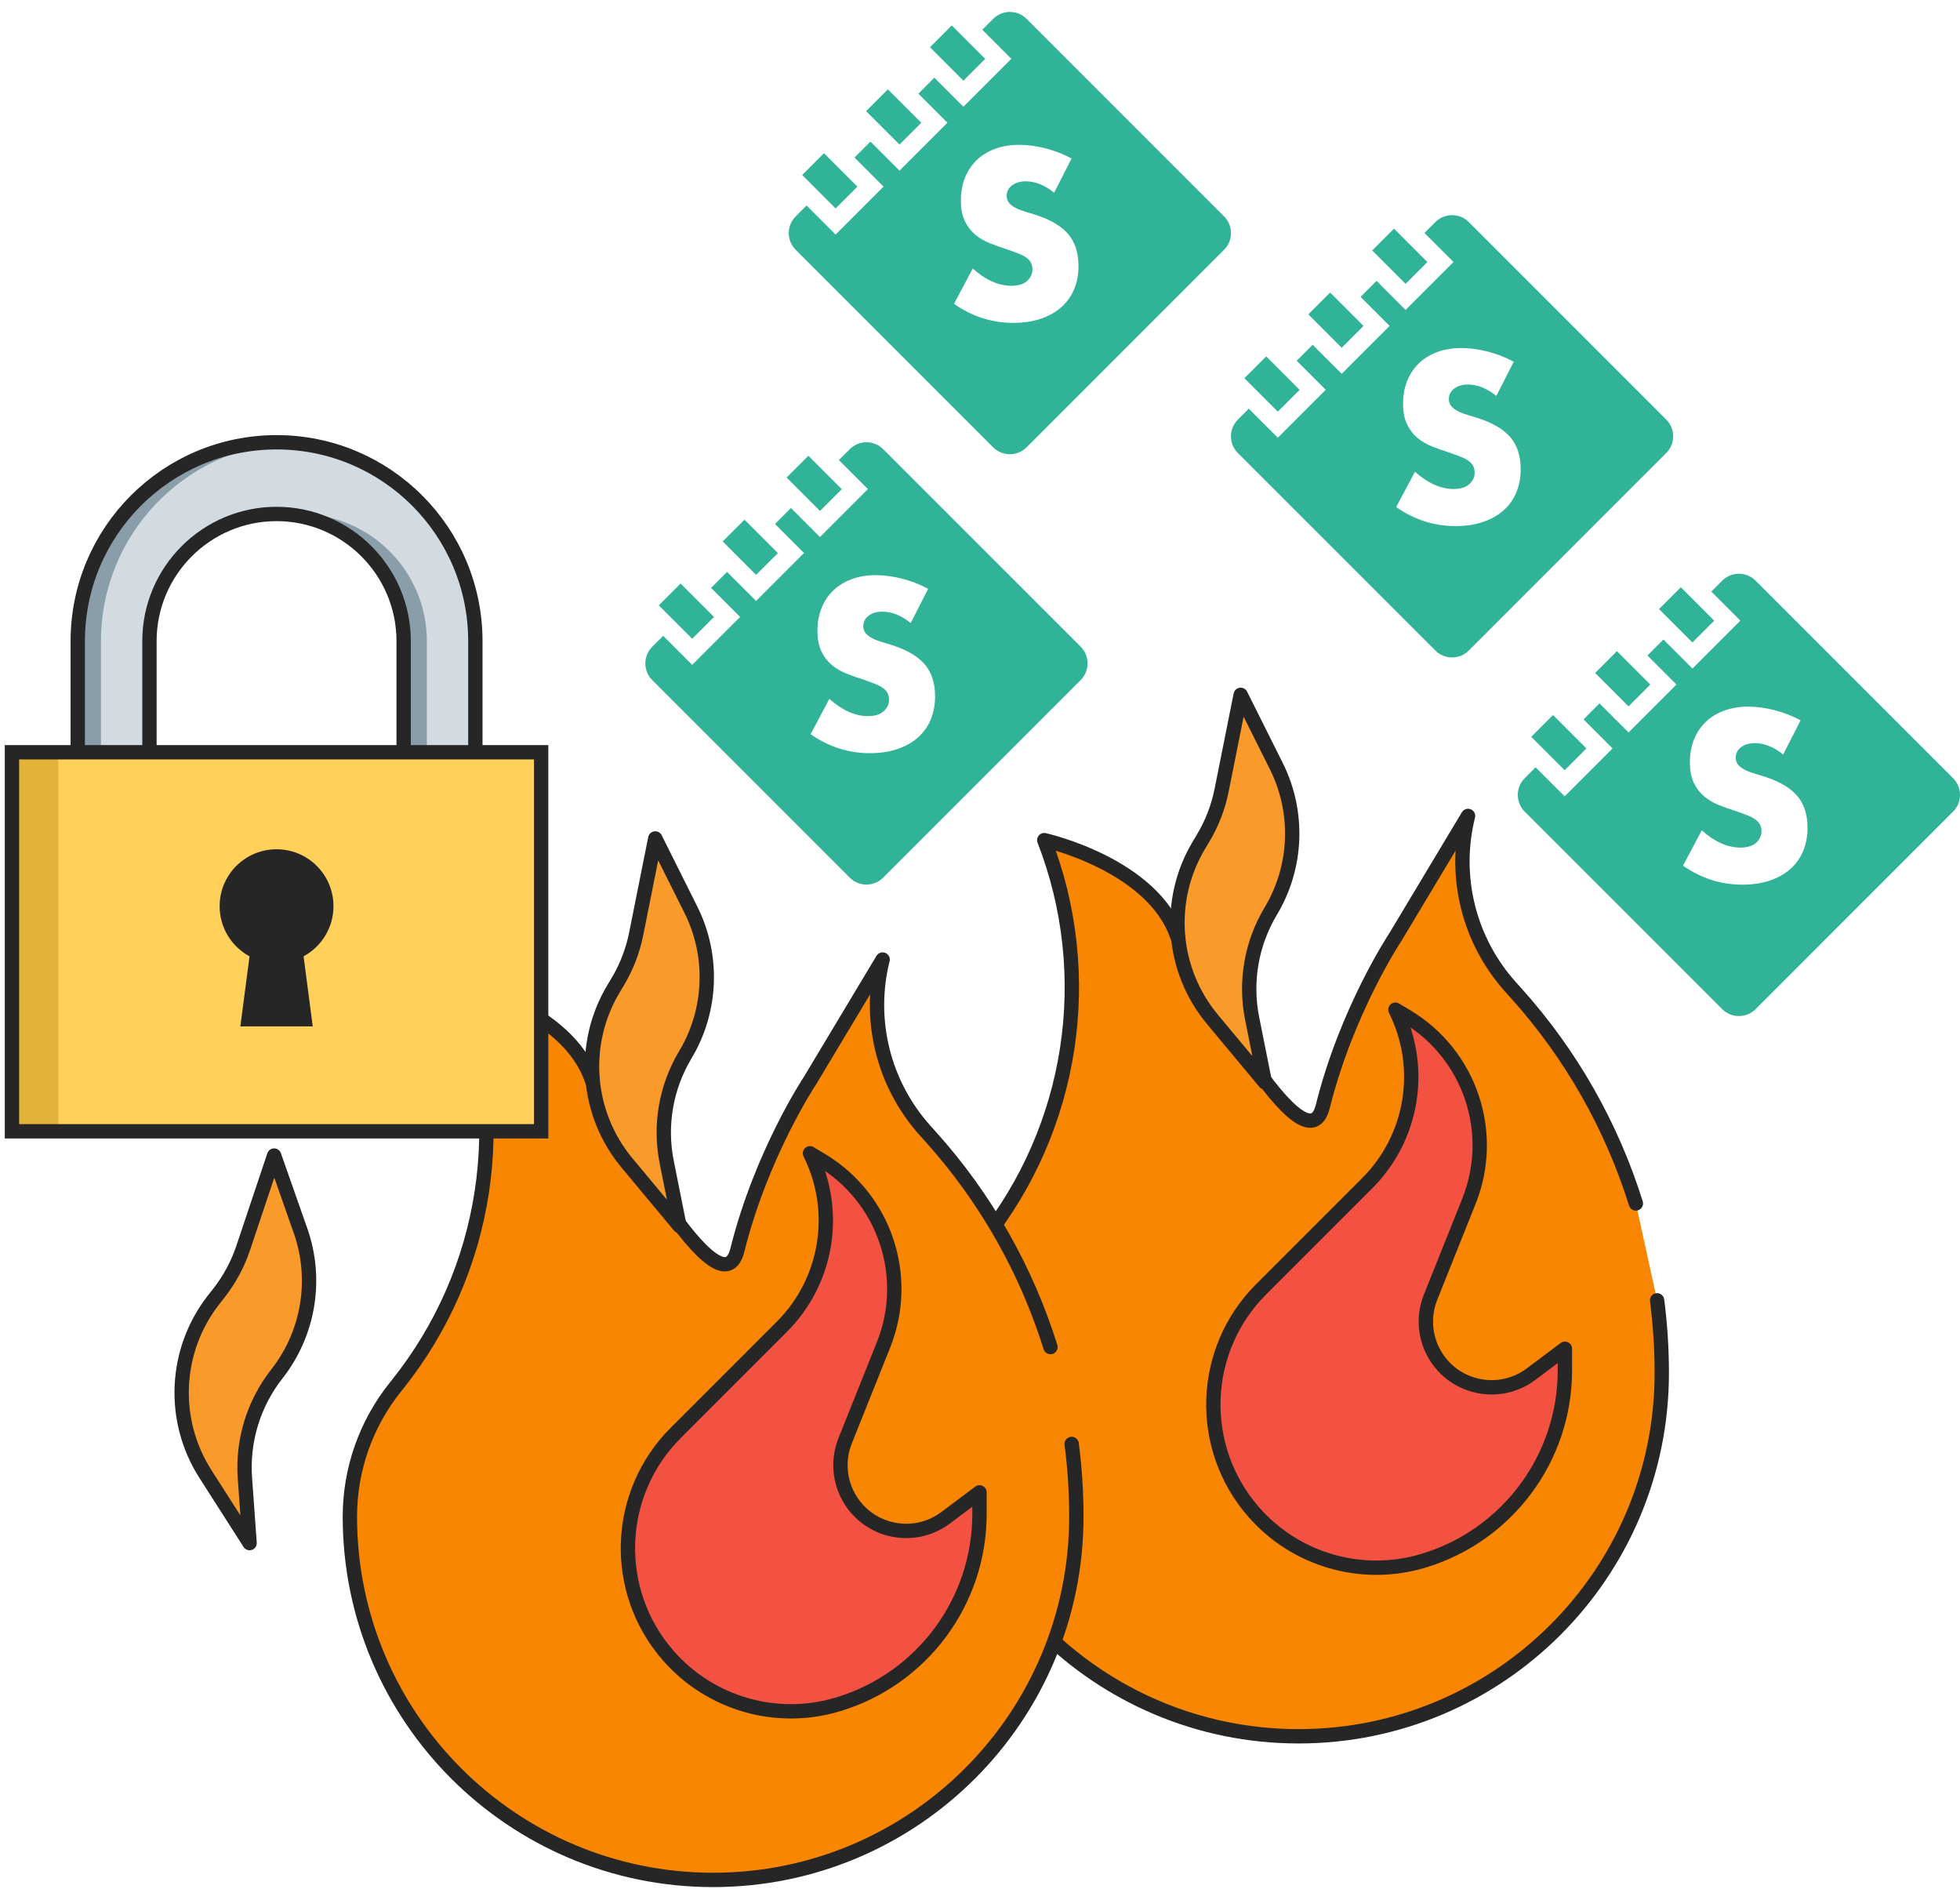 <svg width="164" height="158" viewBox="0 0 164 158" fill="none" xmlns="http://www.w3.org/2000/svg">
<path d="M136.88 100.678C134.856 94.209 131.456 88.193 126.846 83.07L126.398 82.572C122.905 78.692 121.57 73.326 122.836 68.259L116.758 78.39C116.758 78.39 112.705 84.469 110.679 92.573C109.125 98.79 98.522 78.39 98.522 78.39C96.495 72.311 87.377 70.285 87.377 70.285C91.766 81.573 89.811 94.342 82.247 103.801L82.058 104.038C79.599 107.11 78.259 110.927 78.259 114.862C78.259 131.647 91.867 145.255 108.653 145.255C125.438 145.255 139.046 131.647 139.046 114.862C139.046 112.82 138.914 110.789 138.655 108.783" fill="#F98600"/>
<path d="M136.88 100.678C134.856 94.209 131.456 88.193 126.846 83.07L126.398 82.572C122.905 78.692 121.57 73.326 122.836 68.259L116.758 78.39C116.758 78.39 112.705 84.469 110.679 92.573C109.125 98.79 98.522 78.39 98.522 78.39C96.495 72.311 87.377 70.285 87.377 70.285C91.766 81.573 89.811 94.342 82.247 103.801L82.058 104.038C79.599 107.11 78.259 110.927 78.259 114.862C78.259 131.647 91.867 145.255 108.653 145.255C125.438 145.255 139.046 131.647 139.046 114.862C139.046 112.82 138.914 110.789 138.655 108.783" stroke="#262626" stroke-width="1.2" stroke-linecap="round" stroke-linejoin="round"/>
<path d="M106.791 64.085L103.812 58.128L102.216 66.113C101.932 67.533 101.405 68.893 100.661 70.133L100.323 70.696C97.559 75.302 98.011 81.152 101.45 85.279L105.839 90.547L104.771 85.204C104.155 82.124 104.708 78.925 106.325 76.23C108.546 72.528 108.722 67.947 106.791 64.085V64.085Z" fill="#F99A2A" stroke="#262626" stroke-width="1.2" stroke-linecap="round" stroke-linejoin="round"/>
<path d="M119.086 130.576C126.123 128.464 130.941 121.988 130.941 114.641V112.836L128.109 114.959C125.363 117.018 121.422 116.088 119.888 113.018C119.185 111.612 119.118 109.975 119.702 108.516L122.913 100.488C125.205 94.758 123 88.213 117.708 85.038L116.758 84.469C119.177 89.309 118.229 95.155 114.403 98.981L105.52 107.864C100.442 112.941 100.171 121.087 104.9 126.493C108.42 130.517 113.965 132.111 119.086 130.576V130.576Z" fill="#F35142" stroke="#262626" stroke-width="1.2" stroke-linecap="round" stroke-linejoin="round"/>
<path d="M72.146 102.932C74.815 99.536 75.562 95.013 74.13 90.941L71.921 84.657L69.336 92.381C68.876 93.753 68.185 95.038 67.289 96.176L66.882 96.693C63.563 100.916 63.279 106.778 66.175 111.302L69.869 117.077L69.478 111.643C69.255 108.506 70.205 105.402 72.146 102.932V102.932Z" fill="#F99A2A" stroke="#262626" stroke-width="1.2" stroke-linecap="round" stroke-linejoin="round"/>
<path d="M87.896 112.693C85.871 106.224 82.472 100.208 77.862 95.085L77.414 94.587C73.921 90.707 72.585 85.341 73.852 80.274L67.773 90.405C67.773 90.405 63.721 96.484 61.695 104.588C60.14 110.805 49.537 90.405 49.537 90.405C47.511 84.326 38.393 82.3 38.393 82.3C42.782 93.588 40.826 106.357 33.263 115.816L33.074 116.053C30.614 119.125 29.275 122.942 29.275 126.877C29.275 143.662 42.883 157.27 59.668 157.27C76.454 157.27 90.062 143.662 90.062 126.877C90.062 124.834 89.93 122.804 89.671 120.798" fill="#F98600"/>
<path d="M87.896 112.693C85.871 106.224 82.472 100.208 77.862 95.085L77.414 94.587C73.921 90.707 72.585 85.341 73.852 80.274L67.773 90.405C67.773 90.405 63.721 96.484 61.695 104.588C60.14 110.805 49.537 90.405 49.537 90.405C47.511 84.326 38.393 82.3 38.393 82.3C42.782 93.588 40.826 106.357 33.263 115.816L33.074 116.053C30.614 119.125 29.275 122.942 29.275 126.877C29.275 143.662 42.883 157.27 59.668 157.27C76.454 157.27 90.062 143.662 90.062 126.877C90.062 124.834 89.93 122.804 89.671 120.798" stroke="#262626" stroke-width="1.2" stroke-linecap="round" stroke-linejoin="round"/>
<path d="M57.806 76.1L54.828 70.143L53.231 78.128C52.948 79.548 52.421 80.908 51.677 82.148L51.339 82.711C48.575 87.317 49.027 93.167 52.465 97.294L56.854 102.562L55.786 97.219C55.17 94.139 55.724 90.94 57.34 88.245C59.561 84.543 59.737 79.962 57.806 76.1V76.1Z" fill="#F99A2A" stroke="#262626" stroke-width="1.2" stroke-linecap="round" stroke-linejoin="round"/>
<path d="M70.101 142.59C77.138 140.479 81.957 134.003 81.957 126.656V124.851L79.124 126.974C76.379 129.033 72.438 128.103 70.904 125.033C70.201 123.627 70.134 121.99 70.717 120.531L73.929 112.503C76.221 106.773 74.016 100.228 68.724 97.053L67.773 96.484C70.192 101.324 69.244 107.17 65.419 110.995L56.536 119.878C51.458 124.956 51.187 133.102 55.916 138.508C59.435 142.532 64.981 144.126 70.101 142.59V142.59Z" fill="#F35142" stroke="#262626" stroke-width="1.2" stroke-linecap="round" stroke-linejoin="round"/>
<path d="M23.162 114.947C25.83 111.551 26.578 107.028 25.145 102.955L22.937 96.672L20.351 104.396C19.891 105.768 19.2 107.052 18.305 108.191L17.898 108.708C14.579 112.931 14.295 118.792 17.19 123.317L20.884 129.092L20.493 123.657C20.27 120.521 21.221 117.417 23.162 114.947V114.947Z" fill="#F99A2A" stroke="#262626" stroke-width="1.2" stroke-linecap="round" stroke-linejoin="round"/>
<g clip-path="url(#clip0_199_1517)">
<path d="M106.919 34.437L104.124 31.641L105.947 29.818L108.742 32.614L106.919 34.437ZM114.088 27.27L111.293 24.475L109.47 26.298L112.265 29.093L114.088 27.27ZM119.434 21.924L116.639 19.129L114.816 20.952L117.611 23.747L119.434 21.924ZM139.419 37.899L122.897 54.422C122.126 55.193 120.872 55.193 120.101 54.422L103.578 37.899C102.807 37.128 102.807 35.874 103.578 35.103L104.49 34.192L106.919 36.621L110.929 32.611L108.5 30.182L109.836 28.846L112.265 31.275L116.275 27.265L113.846 24.836L115.182 23.5L117.611 25.929L121.621 21.919L119.192 19.49L120.103 18.578C120.874 17.807 122.128 17.807 122.899 18.578L139.422 35.101C140.193 35.872 140.193 37.126 139.422 37.897L139.419 37.899ZM127.239 39.227C127.239 38.156 126.96 37.285 126.407 36.616C125.852 35.95 124.977 35.416 123.779 35.016C123.478 34.917 123.178 34.822 122.872 34.735C122.567 34.648 122.293 34.546 122.048 34.427C121.805 34.308 121.609 34.168 121.459 34.005C121.308 33.843 121.233 33.637 121.233 33.387C121.233 33.026 121.384 32.732 121.682 32.507C121.982 32.281 122.368 32.17 122.843 32.17C123.217 32.17 123.604 32.248 124.004 32.403C124.405 32.558 124.802 32.798 125.202 33.123L126.662 30.259C125.963 29.886 125.234 29.602 124.472 29.408C123.711 29.214 122.981 29.117 122.283 29.117C121.534 29.117 120.858 29.229 120.254 29.454C119.648 29.68 119.139 29.995 118.719 30.4C118.302 30.805 117.977 31.292 117.747 31.86C117.517 32.427 117.4 33.06 117.4 33.758C117.4 34.456 117.509 35.033 117.728 35.489C117.946 35.945 118.232 36.321 118.588 36.621C118.945 36.919 119.349 37.162 119.805 37.341C120.261 37.523 120.724 37.688 121.199 37.838C121.599 37.977 121.939 38.1 122.22 38.212C122.501 38.323 122.729 38.444 122.904 38.575C123.078 38.706 123.204 38.849 123.277 39.007C123.352 39.162 123.389 39.346 123.389 39.56C123.389 39.909 123.241 40.222 122.95 40.495C122.656 40.77 122.21 40.908 121.612 40.908C121.088 40.908 120.557 40.789 120.021 40.551C119.485 40.314 118.942 39.953 118.394 39.465L116.823 42.421C118.346 43.48 119.997 44.011 121.781 44.011C122.642 44.011 123.413 43.895 124.092 43.664C124.771 43.434 125.345 43.109 125.813 42.692C126.281 42.275 126.637 41.773 126.88 41.187C127.122 40.6 127.244 39.945 127.244 39.223L127.239 39.227Z" fill="#30B396"/>
</g>
<g clip-path="url(#clip1_199_1517)">
<path d="M69.919 17.437L67.124 14.641L68.947 12.818L71.742 15.614L69.919 17.437ZM77.088 10.27L74.293 7.475L72.47 9.298L75.265 12.093L77.088 10.27ZM82.434 4.924L79.639 2.129L77.816 3.952L80.611 6.747L82.434 4.924ZM102.419 20.899L85.897 37.422C85.126 38.193 83.872 38.193 83.101 37.422L66.578 20.899C65.807 20.128 65.807 18.875 66.578 18.104L67.49 17.192L69.919 19.621L73.929 15.611L71.5 13.182L72.836 11.846L75.265 14.275L79.275 10.265L76.846 7.836L78.182 6.5L80.611 8.929L84.621 4.919L82.192 2.49L83.103 1.578C83.874 0.807 85.128 0.807 85.899 1.578L102.422 18.101C103.193 18.872 103.193 20.125 102.422 20.896L102.419 20.899ZM90.239 22.227C90.239 21.156 89.96 20.285 89.407 19.616C88.852 18.95 87.977 18.416 86.779 18.016C86.478 17.917 86.178 17.822 85.872 17.735C85.567 17.648 85.293 17.546 85.048 17.427C84.805 17.308 84.609 17.168 84.459 17.005C84.308 16.843 84.233 16.637 84.233 16.387C84.233 16.026 84.384 15.732 84.682 15.507C84.983 15.281 85.368 15.17 85.843 15.17C86.216 15.17 86.604 15.248 87.004 15.403C87.404 15.558 87.802 15.798 88.202 16.123L89.662 13.259C88.963 12.886 88.234 12.602 87.472 12.408C86.711 12.214 85.981 12.117 85.283 12.117C84.534 12.117 83.858 12.229 83.254 12.454C82.648 12.68 82.139 12.995 81.719 13.4C81.302 13.805 80.977 14.292 80.747 14.86C80.517 15.427 80.4 16.06 80.4 16.758C80.4 17.456 80.509 18.033 80.728 18.489C80.946 18.945 81.232 19.321 81.588 19.621C81.945 19.919 82.35 20.162 82.805 20.341C83.261 20.523 83.724 20.688 84.199 20.838C84.599 20.977 84.939 21.1 85.22 21.212C85.501 21.323 85.729 21.444 85.904 21.575C86.078 21.706 86.204 21.849 86.277 22.007C86.352 22.162 86.389 22.346 86.389 22.56C86.389 22.909 86.241 23.222 85.95 23.495C85.656 23.77 85.21 23.908 84.612 23.908C84.088 23.908 83.557 23.789 83.021 23.551C82.485 23.314 81.942 22.953 81.394 22.465L79.823 25.421C81.346 26.48 82.997 27.011 84.781 27.011C85.642 27.011 86.413 26.895 87.092 26.664C87.771 26.434 88.345 26.109 88.813 25.692C89.281 25.275 89.638 24.773 89.88 24.186C90.122 23.6 90.244 22.945 90.244 22.223L90.239 22.227Z" fill="#30B396"/>
</g>
<g clip-path="url(#clip2_199_1517)">
<path d="M57.919 53.437L55.124 50.641L56.947 48.818L59.742 51.614L57.919 53.437ZM65.088 46.27L62.293 43.475L60.47 45.298L63.265 48.093L65.088 46.27ZM70.434 40.924L67.639 38.129L65.816 39.952L68.611 42.747L70.434 40.924ZM90.419 56.899L73.897 73.422C73.126 74.193 71.872 74.193 71.101 73.422L54.578 56.899C53.807 56.128 53.807 54.874 54.578 54.103L55.49 53.192L57.919 55.621L61.929 51.611L59.5 49.182L60.836 47.846L63.265 50.275L67.275 46.265L64.846 43.836L66.182 42.5L68.611 44.929L72.621 40.919L70.192 38.49L71.103 37.578C71.874 36.807 73.128 36.807 73.899 37.578L90.422 54.101C91.193 54.872 91.193 56.126 90.422 56.897L90.419 56.899ZM78.239 58.227C78.239 57.156 77.96 56.285 77.407 55.616C76.852 54.95 75.977 54.416 74.779 54.016C74.478 53.917 74.178 53.822 73.872 53.735C73.567 53.648 73.293 53.546 73.048 53.427C72.805 53.308 72.609 53.168 72.459 53.005C72.308 52.843 72.233 52.637 72.233 52.387C72.233 52.026 72.384 51.732 72.682 51.507C72.983 51.281 73.368 51.17 73.843 51.17C74.216 51.17 74.604 51.248 75.004 51.403C75.404 51.558 75.802 51.798 76.202 52.123L77.662 49.259C76.963 48.886 76.234 48.602 75.472 48.408C74.711 48.214 73.981 48.117 73.283 48.117C72.534 48.117 71.858 48.229 71.254 48.455C70.648 48.68 70.139 48.995 69.719 49.4C69.302 49.805 68.977 50.292 68.747 50.859C68.517 51.427 68.4 52.06 68.4 52.758C68.4 53.456 68.509 54.033 68.728 54.489C68.946 54.945 69.232 55.321 69.588 55.621C69.945 55.919 70.35 56.162 70.805 56.341C71.261 56.523 71.724 56.688 72.199 56.838C72.599 56.977 72.939 57.1 73.22 57.212C73.501 57.323 73.729 57.444 73.904 57.575C74.078 57.706 74.204 57.849 74.277 58.007C74.352 58.162 74.389 58.346 74.389 58.56C74.389 58.909 74.241 59.222 73.95 59.495C73.656 59.77 73.21 59.908 72.612 59.908C72.088 59.908 71.557 59.789 71.021 59.551C70.485 59.314 69.942 58.953 69.394 58.465L67.823 61.421C69.346 62.48 70.997 63.011 72.781 63.011C73.642 63.011 74.413 62.895 75.092 62.664C75.771 62.434 76.345 62.109 76.813 61.692C77.281 61.275 77.638 60.773 77.88 60.187C78.122 59.6 78.244 58.945 78.244 58.223L78.239 58.227Z" fill="#30B396"/>
</g>
<g clip-path="url(#clip3_199_1517)">
<path d="M130.919 64.437L128.124 61.641L129.947 59.818L132.742 62.614L130.919 64.437ZM138.088 57.27L135.293 54.475L133.47 56.298L136.265 59.093L138.088 57.27ZM143.434 51.924L140.639 49.129L138.816 50.952L141.611 53.747L143.434 51.924ZM163.419 67.899L146.897 84.422C146.126 85.193 144.872 85.193 144.101 84.422L127.578 67.899C126.807 67.128 126.807 65.874 127.578 65.103L128.49 64.192L130.919 66.621L134.929 62.611L132.5 60.182L133.836 58.846L136.265 61.275L140.275 57.265L137.846 54.836L139.182 53.5L141.611 55.929L145.621 51.919L143.192 49.49L144.103 48.578C144.874 47.807 146.128 47.807 146.899 48.578L163.422 65.101C164.193 65.872 164.193 67.126 163.422 67.897L163.419 67.899ZM151.239 69.228C151.239 68.156 150.96 67.285 150.407 66.616C149.852 65.95 148.977 65.416 147.779 65.016C147.478 64.917 147.178 64.822 146.872 64.735C146.567 64.648 146.293 64.546 146.048 64.427C145.805 64.308 145.609 64.168 145.459 64.005C145.308 63.843 145.233 63.637 145.233 63.387C145.233 63.026 145.384 62.732 145.682 62.507C145.982 62.281 146.368 62.17 146.843 62.17C147.217 62.17 147.604 62.248 148.004 62.403C148.405 62.558 148.802 62.798 149.202 63.123L150.662 60.259C149.963 59.886 149.234 59.602 148.472 59.408C147.711 59.214 146.981 59.117 146.283 59.117C145.534 59.117 144.858 59.229 144.254 59.455C143.648 59.68 143.139 59.995 142.719 60.4C142.302 60.805 141.977 61.292 141.747 61.859C141.517 62.427 141.4 63.06 141.4 63.758C141.4 64.456 141.509 65.033 141.728 65.489C141.946 65.945 142.232 66.321 142.588 66.621C142.945 66.919 143.349 67.162 143.805 67.341C144.261 67.523 144.724 67.688 145.199 67.838C145.599 67.977 145.939 68.1 146.22 68.212C146.501 68.323 146.729 68.444 146.904 68.575C147.078 68.706 147.204 68.849 147.277 69.007C147.352 69.162 147.389 69.346 147.389 69.56C147.389 69.909 147.241 70.222 146.95 70.496C146.656 70.769 146.21 70.908 145.612 70.908C145.088 70.908 144.557 70.789 144.021 70.551C143.485 70.314 142.942 69.953 142.394 69.465L140.823 72.421C142.346 73.48 143.997 74.011 145.781 74.011C146.642 74.011 147.413 73.895 148.092 73.664C148.771 73.434 149.345 73.109 149.813 72.692C150.281 72.275 150.637 71.773 150.88 71.186C151.122 70.6 151.244 69.945 151.244 69.223L151.239 69.228Z" fill="#30B396"/>
</g>
<path d="M39.774 62.933V53.634C39.774 44.447 32.326 37 23.141 37C13.954 37 6.506 44.447 6.506 53.634V62.933M12.505 62.933V53.634C12.505 47.769 17.276 42.998 23.141 42.998C29.005 42.998 33.775 47.769 33.775 53.634V62.933" fill="#D3DAE0"/>
<path d="M24.111 37.029C23.79 37.01 23.466 37 23.141 37C13.954 37 6.506 44.447 6.506 53.634V62.933H8.447V53.634C8.447 44.773 15.376 37.531 24.111 37.029Z" fill="#899EA8"/>
<path d="M25.081 42.998C24.754 42.998 24.43 43.014 24.111 43.043C29.522 43.535 33.775 48.096 33.775 53.634V62.933H35.716V53.634C35.716 47.769 30.945 42.998 25.081 42.998Z" fill="#899EA8"/>
<path d="M45.28 62.933H1V94.642H45.28V62.933Z" fill="#FFD15A"/>
<path d="M4.881 62.933H1V94.642H4.881V62.933Z" fill="#E2B338"/>
<path d="M27.903 75.811C27.903 73.18 25.771 71.048 23.14 71.048C20.509 71.048 18.377 73.18 18.377 75.811C18.377 77.623 19.389 79.198 20.878 80.004L20.112 85.867H26.169L25.402 80.004C26.891 79.198 27.903 77.623 27.903 75.811Z" fill="#262626"/>
<path d="M45.28 62.933H1V94.642H45.28V62.933Z" stroke="#262626" stroke-width="1.2"/>
<path d="M39.774 62.933V53.634C39.774 44.447 32.326 37 23.141 37C13.954 37 6.506 44.447 6.506 53.634V62.933M12.505 62.933V53.634C12.505 47.769 17.276 42.998 23.141 42.998C29.005 42.998 33.775 47.769 33.775 53.634V62.933" stroke="#262626" stroke-width="1.2"/>
<defs>
<clipPath id="clip0_199_1517">
<rect width="37" height="37" fill="white" transform="translate(103 18)"/>
</clipPath>
<clipPath id="clip1_199_1517">
<rect width="37" height="37" fill="white" transform="translate(66 1)"/>
</clipPath>
<clipPath id="clip2_199_1517">
<rect width="37" height="37" fill="white" transform="translate(54 37)"/>
</clipPath>
<clipPath id="clip3_199_1517">
<rect width="37" height="37" fill="white" transform="translate(127 48)"/>
</clipPath>
</defs>
</svg>
